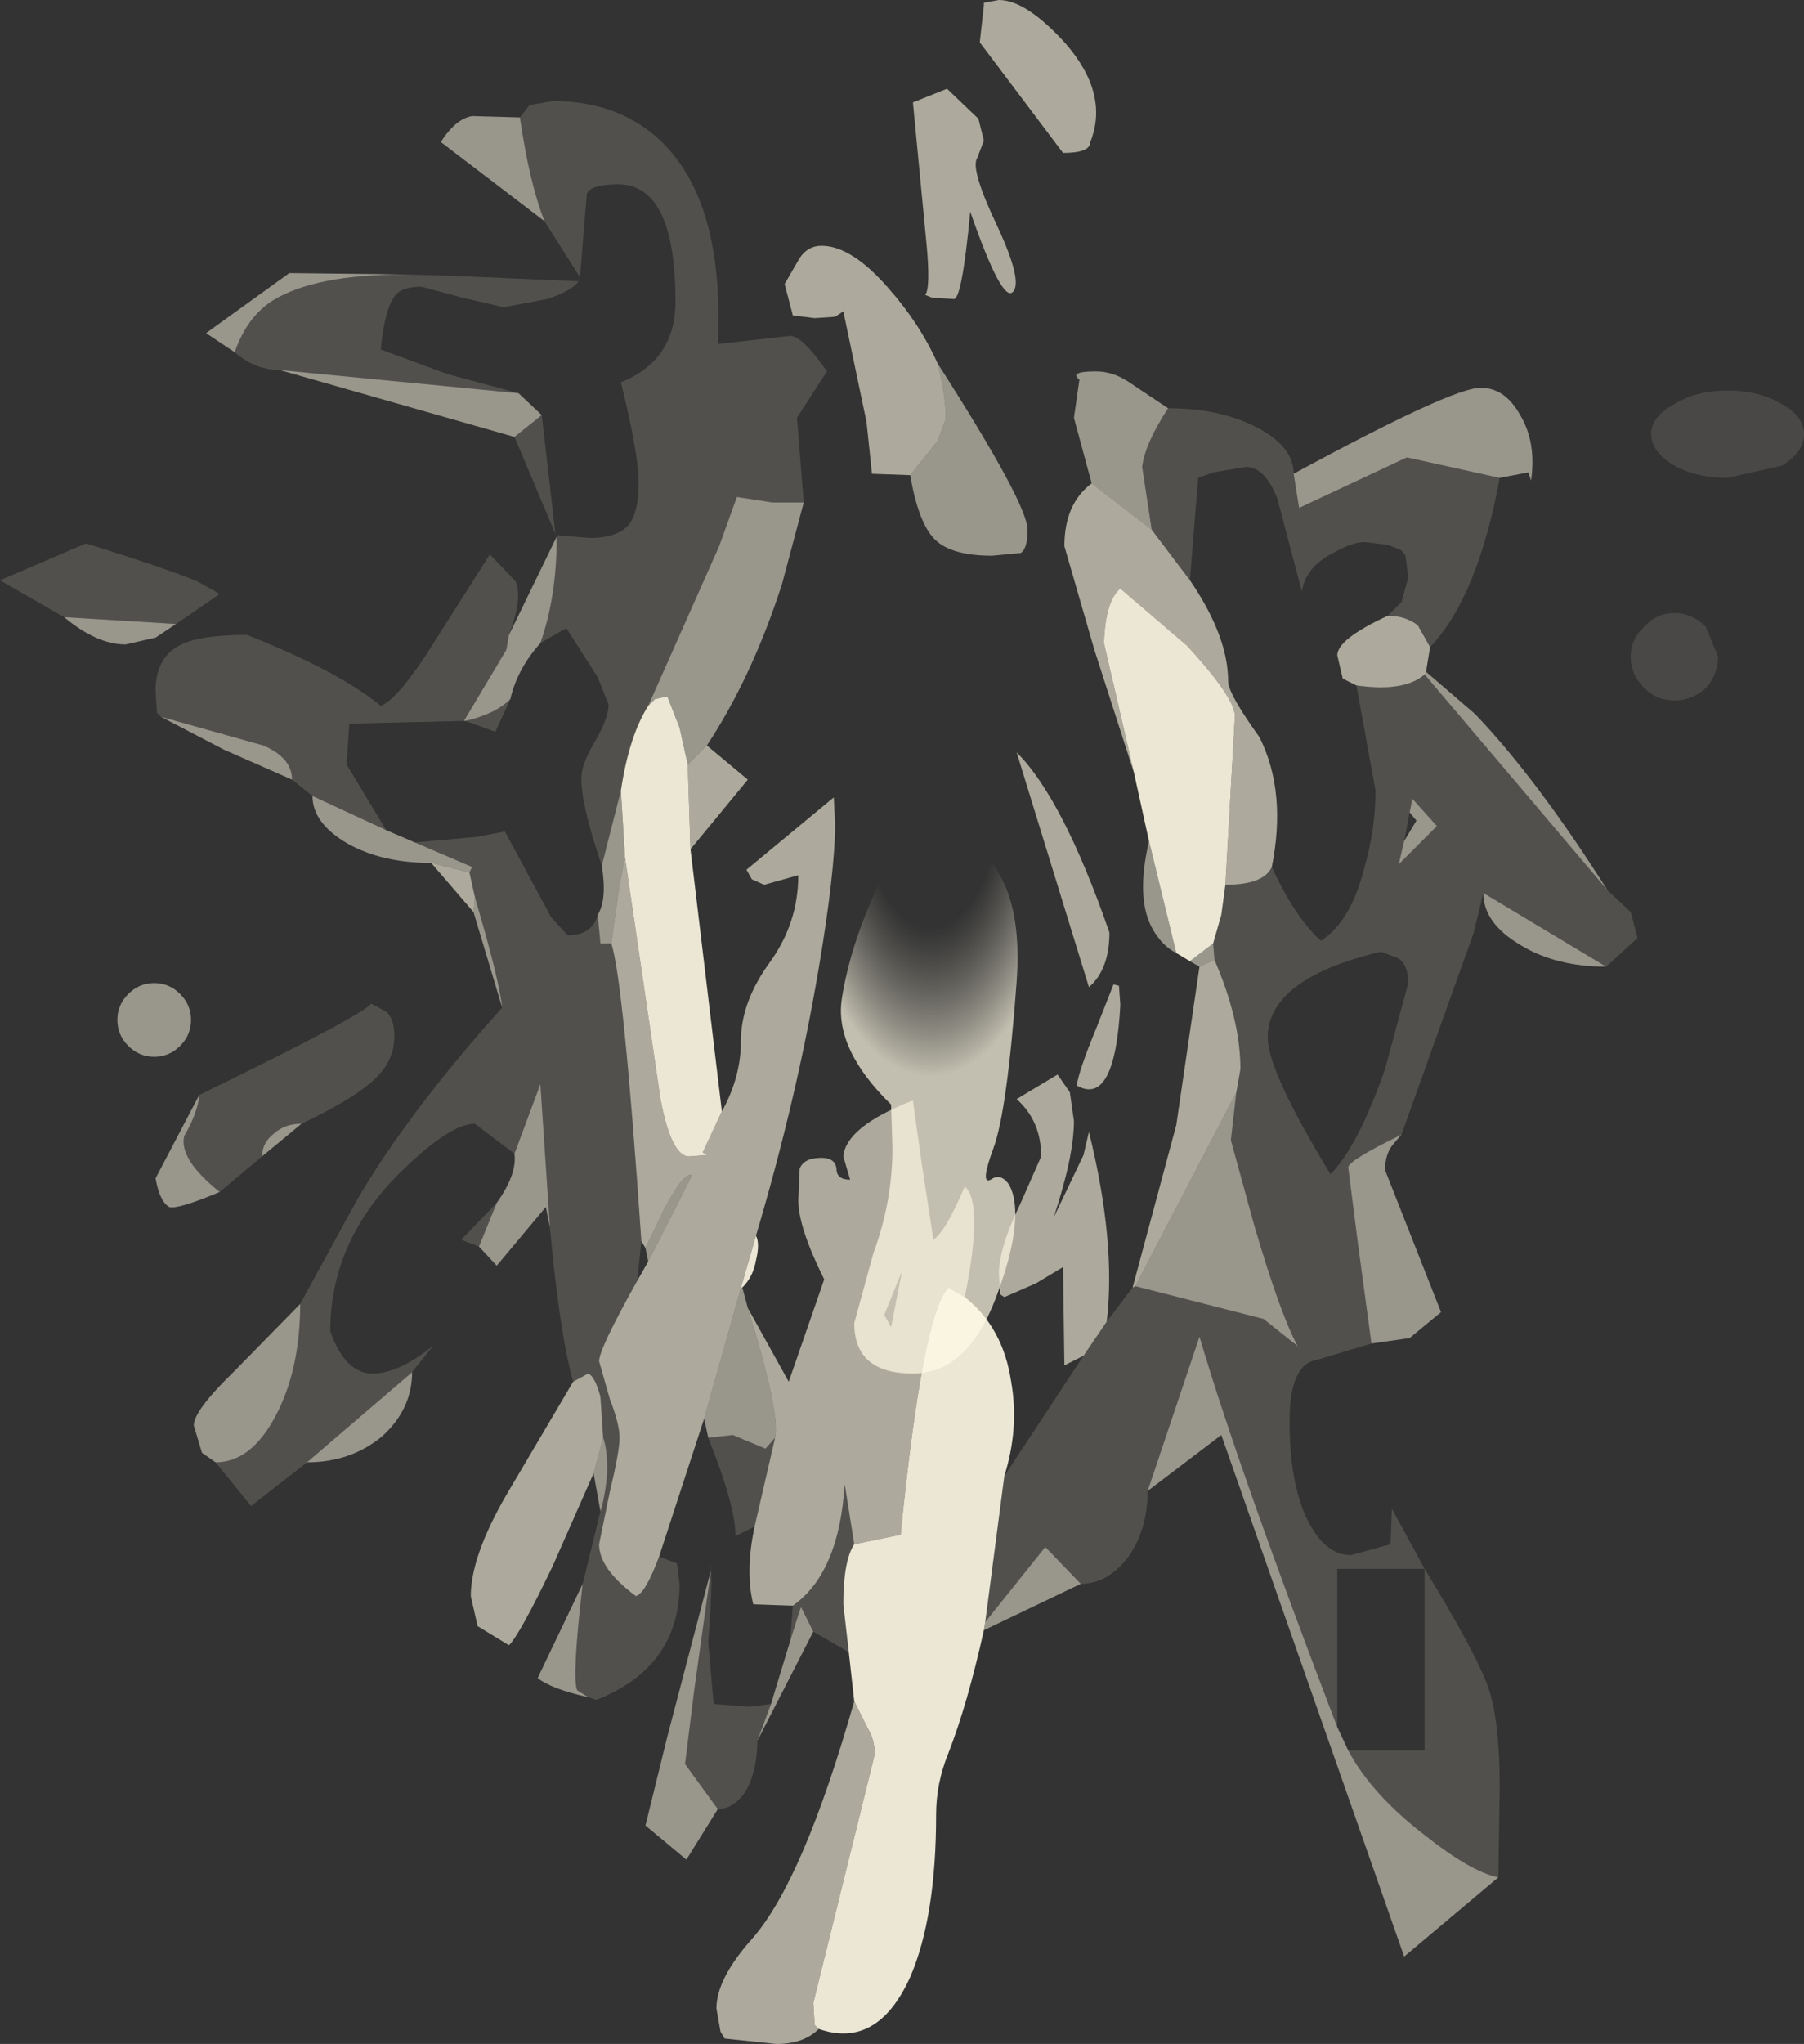 <?xml version="1.0" encoding="UTF-8" standalone="no"?>
<svg xmlns:xlink="http://www.w3.org/1999/xlink" height="74.85px" width="66.1px" xmlns="http://www.w3.org/2000/svg">
  <rect width="100%" height="100%" fill="#333333" stroke="none"/>
  <g transform="matrix(1.0, 0.0, 0.0, 1.0, 38.25, -8.2)">
    <path d="M27.85 24.1 Q27.85 24.75 27.05 25.25 L25.05 25.7 Q23.9 25.7 23.1 25.25 22.25 24.75 22.25 24.1 22.25 23.45 23.1 23.0 23.9 22.5 25.05 22.5 26.2 22.5 27.05 23.0 27.85 23.45 27.85 24.1 M24.7 32.25 Q24.7 32.9 24.25 33.4 23.75 33.85 23.1 33.85 22.45 33.85 22.0 33.4 21.5 32.9 21.5 32.25 21.5 31.6 22.0 31.15 22.45 30.65 23.1 30.65 23.75 30.65 24.25 31.15 L24.7 32.25" fill="#fffae5" fill-opacity="0.11" fill-rule="evenodd" stroke="none"/>
    <path d="M9.15 25.55 Q14.95 22.4 16.0 22.4 16.9 22.4 17.45 23.4 18.05 24.4 17.85 25.8 L17.75 25.5 16.7 25.7 13.3 24.95 9.35 26.8 9.15 25.55 M14.0 32.8 L15.8 34.35 Q18.05 36.7 20.65 40.8 L13.95 32.9 14.0 32.8 M20.6 43.6 Q18.75 43.6 17.45 42.8 16.1 42.0 16.1 40.9 L20.6 43.6 M13.1 49.75 L12.8 50.1 Q12.5 50.45 12.5 51.05 L14.55 56.25 13.4 57.2 12.0 57.4 11.5 53.7 11.15 50.95 Q11.15 50.7 13.1 49.75 M16.65 76.95 L13.2 79.85 6.5 60.75 3.8 62.8 5.7 57.15 Q7.15 62.05 10.75 71.45 L11.15 72.3 Q12.0 73.9 13.95 75.4 15.65 76.75 16.65 76.95 M1.35 66.2 L-2.2 67.9 -2.15 67.6 0.05 64.85 1.35 66.2 M-8.45 67.95 L-10.5 71.95 -10.0 70.6 -9.3 68.3 -9.05 67.5 -8.9 67.05 -8.45 67.95 M-11.95 74.45 L-13.1 76.3 -14.6 75.05 -13.8 71.8 -12.2 65.7 -12.8 70.0 -13.15 72.8 -11.95 74.45 M-12.3 60.85 L-12.45 60.15 -11.1 55.35 -11.05 55.35 -10.85 56.1 Q-9.65 59.95 -9.85 60.85 L-10.2 61.25 -11.4 60.75 -12.3 60.85 M-16.7 70.35 Q-18.05 70.05 -18.55 69.65 L-16.9 66.2 Q-17.3 69.65 -17.1 70.1 L-16.7 70.35 M-16.25 63.55 L-16.5 62.15 -16.15 60.85 Q-16.0 61.25 -16.0 62.05 -16.05 62.9 -16.25 63.55 M-18.1 53.15 L-18.25 52.4 -20.05 54.55 -20.7 53.85 -20.05 52.25 Q-19.3 51.2 -19.4 50.45 L-18.45 47.9 -18.1 53.15 M-23.15 58.45 Q-23.15 59.8 -24.25 60.8 -25.4 61.75 -27.0 61.75 L-23.15 58.45 M-30.35 61.75 L-30.85 61.4 -31.15 60.4 Q-31.15 59.85 -29.65 58.4 L-27.25 55.95 Q-27.25 58.35 -28.15 60.05 -29.05 61.75 -30.35 61.75 M-19.85 45.1 L-20.9 41.6 -20.85 41.05 Q-19.95 44.1 -19.85 45.1 M-22.45 39.8 Q-24.25 39.8 -25.5 39.1 -26.8 38.35 -26.8 37.35 L-24.1 38.6 -23.05 39.05 -20.95 39.95 -21.05 40.15 -22.45 39.8 M-27.55 36.75 L-30.05 35.65 -32.35 34.45 -28.6 35.5 Q-27.55 35.95 -27.55 36.75 M-19.6 31.45 L-17.85 27.85 Q-17.85 30.05 -18.45 31.75 -19.3 32.7 -19.55 33.8 -20.1 34.35 -21.2 34.6 L-21.25 34.6 -19.7 32.0 -19.6 31.45 M-18.3 16.3 L-22.1 13.4 Q-21.55 12.55 -20.95 12.45 L-19.2 12.5 Q-18.85 14.9 -18.3 16.3 M-8.8 26.6 L-9.6 29.6 Q-10.7 33.0 -12.35 35.5 L-13.05 36.2 -13.35 34.85 -13.8 33.7 -14.25 33.8 -14.5 34.05 -11.9 28.2 -11.25 26.4 -9.95 26.6 -8.8 26.6 M5.7 43.6 L5.35 43.4 6.2 42.75 6.25 43.35 5.7 43.6 M4.85 43.1 Q4.35 42.85 4.0 42.25 3.35 41.15 3.85 39.0 L4.85 43.1 M1.75 25.9 L1.1 23.5 1.3 22.1 Q0.9 21.8 1.9 21.8 2.5 21.8 3.05 22.15 L4.55 23.15 Q3.7 24.45 3.6 25.3 L3.95 27.6 1.75 25.9 M7.05 48.2 L6.85 49.95 7.7 53.05 Q8.65 56.3 9.3 57.5 L8.05 56.5 3.35 55.3 7.05 48.2 M13.2 39.0 L13.65 38.25 13.4 37.95 13.5 37.45 14.4 38.45 13.0 39.85 13.2 39.0 M-18.4 23.4 L-19.4 24.2 -28.0 21.75 -19.25 22.6 -18.4 23.4 M-23.4 18.25 Q-26.7 18.25 -28.25 19.2 -29.2 19.8 -29.65 21.1 L-30.7 20.4 -27.65 18.2 -23.4 18.25 M-3.9 21.5 Q-0.6 26.65 -0.6 27.6 -0.6 28.3 -0.85 28.45 L-1.9 28.55 Q-3.4 28.55 -4.0 27.95 -4.6 27.35 -4.9 25.6 L-3.9 24.35 -3.6 23.55 Q-3.6 22.65 -3.9 21.5 M-31.8 31.05 L-32.55 31.55 -33.65 31.8 Q-34.7 31.8 -35.9 30.8 L-31.8 31.05 M-31.25 45.55 Q-31.25 46.1 -31.65 46.5 -32.05 46.9 -32.6 46.9 -33.15 46.9 -33.55 46.5 -33.95 46.1 -33.95 45.55 -33.95 45.0 -33.55 44.6 -33.15 44.2 -32.6 44.2 -32.05 44.2 -31.65 44.6 -31.25 45.0 -31.25 45.55 M-27.2 49.35 L-28.65 50.55 Q-28.65 50.05 -28.2 49.7 -27.8 49.35 -27.2 49.35 M-30.2 51.85 Q-31.75 52.5 -32.05 52.4 -32.4 52.2 -32.55 51.35 L-30.95 48.3 Q-31.0 48.95 -31.5 49.8 -31.7 50.65 -30.2 51.85 M-16.2 39.9 L-15.5 37.15 -15.35 39.6 -15.55 40.6 -15.85 42.75 -16.25 42.75 -16.35 41.7 Q-16.0 41.15 -16.2 39.9 M-14.6 53.9 L-13.9 52.45 Q-13.15 51.05 -12.9 51.25 L-13.35 52.15 -14.5 54.4 -14.6 53.9" fill="#fffae5" fill-opacity="0.502" fill-rule="evenodd" stroke="none"/>
    <path d="M4.55 23.15 Q6.45 23.15 7.8 23.85 9.15 24.55 9.15 25.55 L9.35 26.8 13.3 24.95 16.7 25.7 Q15.9 30.05 14.15 31.9 L13.7 31.1 Q13.25 30.75 12.6 30.75 L13.1 30.25 13.35 29.35 13.25 28.55 13.1 28.35 12.6 28.15 11.75 28.05 Q11.3 28.05 10.6 28.45 9.6 28.95 9.45 29.85 L8.55 26.45 Q8.1 25.3 7.4 25.3 L6.2 25.5 5.65 25.7 5.35 29.45 3.95 27.6 3.6 25.3 Q3.7 24.45 4.55 23.15 M20.65 40.8 L21.5 41.6 21.75 42.55 20.6 43.6 16.1 40.9 15.75 42.35 13.1 49.75 Q11.15 50.7 11.15 50.95 L11.5 53.7 12.0 57.4 10.0 58.0 Q9.0 58.15 9.0 60.25 9.0 62.5 9.65 63.85 10.3 65.15 11.25 65.15 L12.7 64.75 12.75 63.45 13.95 65.65 Q15.9 68.85 16.3 70.05 16.7 71.25 16.7 73.65 L16.65 76.95 Q15.65 76.75 13.95 75.4 12.0 73.9 11.15 72.3 L13.95 72.3 13.95 65.65 10.75 65.65 10.75 71.45 Q7.15 62.05 5.7 57.15 L3.8 62.8 Q3.8 64.2 3.1 65.2 2.35 66.2 1.35 66.2 L0.05 64.85 -2.15 67.6 -1.45 62.25 1.45 57.85 2.3 56.6 3.25 55.35 3.35 55.3 8.05 56.5 9.3 57.5 Q8.65 56.3 7.7 53.05 L6.85 49.95 7.05 48.2 7.2 47.35 Q7.2 45.55 6.25 43.35 L6.2 42.75 6.5 41.7 6.65 40.6 Q8.05 40.6 8.35 39.95 9.2 41.8 10.15 42.65 11.25 41.95 11.75 39.95 12.15 38.55 12.15 37.15 L11.45 33.3 Q13.2 33.55 13.95 32.9 L20.65 40.8 M-7.15 68.7 L-8.45 67.95 -8.9 67.05 -9.05 67.5 -9.3 68.3 -9.2 67.0 Q-7.5 65.8 -7.3 62.55 L-6.95 64.75 Q-7.35 65.35 -7.35 66.95 L-7.15 68.7 M-10.5 71.95 Q-10.5 73.0 -10.9 73.75 -11.35 74.45 -11.95 74.45 L-13.15 72.8 -12.8 70.0 -12.2 65.7 -12.25 65.45 Q-12.1 65.65 -12.3 68.35 L-12.1 70.6 -10.8 70.7 -10.0 70.6 -10.5 71.95 M-10.6 64.1 L-11.3 64.45 Q-11.3 63.35 -12.3 60.85 L-11.4 60.75 -10.2 61.25 -9.85 60.85 -10.6 64.1 M-14.1 65.2 L-13.45 65.45 -13.35 66.2 Q-13.35 69.25 -16.4 70.45 L-16.7 70.35 -17.1 70.1 Q-17.3 69.65 -16.9 66.2 L-16.25 63.55 Q-16.05 62.9 -16.0 62.05 -16.0 61.25 -16.15 60.85 L-16.25 59.35 Q-16.45 58.6 -16.7 58.5 L-17.25 58.8 Q-17.75 57.0 -18.1 53.15 L-18.45 47.9 -19.4 50.45 -20.85 49.35 Q-21.8 49.35 -23.7 51.25 -26.15 53.75 -26.15 56.95 -25.6 58.5 -24.6 58.5 -23.65 58.5 -22.4 57.5 L-23.15 58.45 -27.0 61.75 -29.05 63.35 -30.35 61.75 Q-29.05 61.75 -28.15 60.05 -27.25 58.35 -27.25 55.95 L-25.2 52.2 Q-23.35 49.0 -19.85 45.1 -19.95 44.1 -20.85 41.05 L-21.05 40.15 -20.95 39.95 -23.05 39.05 -20.8 38.85 -19.75 38.65 -18.05 41.8 -17.45 42.45 Q-16.55 42.45 -16.35 41.7 L-16.25 42.75 -15.85 42.75 Q-15.4 44.15 -14.75 53.65 L-14.9 55.1 Q-16.3 57.6 -16.3 58.05 L-15.9 59.45 Q-15.55 60.35 -15.55 60.85 -15.55 61.35 -15.9 62.8 L-16.3 64.75 Q-16.3 65.65 -14.95 66.65 -14.6 66.55 -14.1 65.2 M-20.7 53.85 L-21.35 53.6 -20.05 52.25 -20.7 53.85 M-26.8 37.35 L-27.55 36.75 Q-27.55 35.95 -28.6 35.5 L-32.35 34.45 -32.5 34.3 -32.55 33.5 Q-32.55 32.25 -31.6 31.8 -30.9 31.45 -29.2 31.45 -25.8 32.8 -24.3 34.05 -23.75 33.85 -22.65 32.2 L-20.3 28.5 -19.35 29.5 Q-19.1 30.15 -19.6 31.45 L-19.7 32.0 -21.25 34.6 -25.45 34.7 -25.55 36.2 -24.1 38.6 -26.8 37.35 M-17.85 27.85 L-17.85 27.8 -16.65 27.9 Q-15.6 27.9 -15.2 27.4 -14.85 26.95 -14.85 25.9 -14.85 24.8 -15.5 22.2 -13.5 21.4 -13.5 19.25 -13.5 14.95 -15.6 14.95 -16.6 14.95 -16.75 15.3 L-17.0 18.35 -18.3 16.3 Q-18.85 14.9 -19.2 12.5 L-18.85 12.05 -18.0 11.9 Q-15.55 11.9 -14.0 13.4 -11.7 15.65 -11.95 20.8 L-9.3 20.5 Q-8.85 20.5 -7.95 21.8 L-9.05 23.5 -8.8 26.6 -9.95 26.6 -11.25 26.4 -11.9 28.2 -14.5 34.05 Q-15.2 35.15 -15.5 37.15 L-16.2 39.9 Q-16.95 37.7 -16.95 36.7 -16.95 36.2 -16.45 35.35 -15.95 34.5 -15.95 34.0 L-16.35 33.0 -17.5 31.2 -18.45 31.75 Q-17.85 30.05 -17.85 27.85 M13.4 37.95 L13.2 39.0 13.0 39.85 14.4 38.45 13.5 37.45 13.4 37.95 M12.35 43.05 Q8.15 44.05 8.2 46.25 8.25 47.5 10.5 51.2 11.5 50.2 12.5 47.35 L13.35 44.2 Q13.35 43.55 13.0 43.3 L12.35 43.05 M-19.4 24.2 L-18.4 23.4 -17.9 27.75 -19.4 24.2 M-19.25 22.6 L-28.0 21.75 Q-28.9 21.75 -29.65 21.1 -29.2 19.8 -28.25 19.2 -26.7 18.25 -23.4 18.25 L-21.7 18.3 -17.05 18.5 Q-17.3 18.85 -18.2 19.15 L-19.8 19.45 -21.3 19.1 -22.8 18.7 Q-23.5 18.7 -23.75 19.0 -24.15 19.45 -24.3 21.0 L-21.85 21.9 -19.25 22.6 M-21.2 34.6 Q-20.1 34.35 -19.55 33.8 L-20.1 35.0 -21.2 34.6 M-35.9 30.8 L-38.25 29.45 -35.1 28.1 Q-32.05 29.05 -31.0 29.5 L-30.2 29.95 -31.8 31.05 -35.9 30.8 M-30.95 48.3 Q-24.9 45.35 -24.65 44.95 L-24.1 45.25 Q-23.8 45.5 -23.8 46.15 -23.8 47.0 -24.45 47.65 -25.2 48.4 -27.2 49.35 -27.8 49.35 -28.2 49.7 -28.65 50.05 -28.65 50.55 L-30.2 51.85 Q-31.7 50.65 -31.5 49.8 -31.0 48.95 -30.95 48.3" fill="#fffae5" fill-opacity="0.149" fill-rule="evenodd" stroke="none"/>
    <path d="M14.15 31.9 L14.0 32.8 13.95 32.9 Q13.2 33.55 11.45 33.3 L10.95 33.05 10.75 32.2 Q10.75 31.6 12.6 30.75 13.25 30.75 13.7 31.1 L14.15 31.9 M-8.25 82.5 Q-8.8 83.05 -9.8 83.05 L-11.7 82.85 -11.85 82.6 -12.0 81.75 Q-12.0 80.65 -10.65 79.15 -8.8 77.0 -6.95 70.5 L-6.45 71.5 Q-6.2 71.9 -6.2 72.45 L-8.45 81.55 -8.4 82.35 -8.25 82.5 M-9.2 67.0 L-10.65 66.95 Q-10.95 65.75 -10.6 64.1 L-9.85 60.85 Q-9.65 59.95 -10.85 56.1 L-9.35 58.8 -8.05 55.05 Q-9.0 53.15 -9.0 52.15 L-8.95 51.0 Q-8.8 50.6 -8.15 50.6 -7.65 50.6 -7.6 51.0 -7.6 51.4 -7.1 51.4 L-7.35 50.55 Q-7.25 49.45 -4.8 48.5 L-4.5 50.65 -4.05 53.6 Q-3.6 53.3 -2.9 51.65 -2.2 52.25 -2.9 55.7 L-3.5 55.35 Q-4.45 56.35 -5.25 64.4 L-6.95 64.75 -7.3 62.55 Q-7.5 65.8 -9.2 67.0 M-12.45 60.15 L-14.1 65.2 Q-14.6 66.55 -14.95 66.65 -16.3 65.65 -16.3 64.75 L-15.9 62.8 Q-15.55 61.35 -15.55 60.85 -15.55 60.35 -15.9 59.45 L-16.3 58.05 Q-16.3 57.6 -14.9 55.1 L-14.5 54.4 -13.35 52.15 -12.9 51.25 Q-13.15 51.05 -13.9 52.45 L-14.6 53.9 -14.75 53.65 Q-15.4 44.15 -15.85 42.75 L-15.55 40.6 -15.35 39.6 -14.05 48.45 Q-13.65 50.55 -13.0 50.55 L-12.35 50.5 -12.5 50.4 -11.8 48.9 Q-11.1 47.65 -11.1 46.3 -11.1 44.9 -10.05 43.45 -9.0 42.0 -9.0 40.25 L-10.25 40.6 -10.7 40.4 -10.9 40.05 -7.7 37.4 -7.65 38.35 Q-7.65 40.1 -8.25 43.65 -9.05 48.4 -10.55 53.45 L-11.1 55.35 -12.45 60.15 M-16.5 62.15 L-18.0 65.55 Q-19.2 68.05 -19.6 68.45 L-20.75 67.75 -21.0 66.65 Q-21.0 65.2 -19.7 62.95 L-17.25 58.8 -16.7 58.5 Q-16.45 58.6 -16.25 59.35 L-16.15 60.85 -16.5 62.15 M-20.9 41.6 L-22.45 39.8 -21.05 40.15 -20.85 41.05 -20.9 41.6 M-12.35 35.5 L-10.85 36.75 -12.95 39.3 -13.05 36.2 -12.35 35.5 M1.45 57.85 L0.75 58.2 0.7 54.6 -0.3 55.2 -1.45 55.7 -1.6 55.6 -1.65 54.85 Q-1.65 53.9 -0.85 52.25 L-0.1 50.55 Q-0.1 49.25 -1.0 48.45 L0.5 47.55 0.95 48.2 1.1 49.25 Q1.1 50.55 0.35 52.8 L1.45 50.5 1.65 49.65 Q2.65 53.7 2.3 56.6 L1.45 57.85 M3.25 55.35 L4.85 49.4 5.7 43.6 6.25 43.35 Q7.2 45.55 7.2 47.35 L7.05 48.2 3.35 55.3 3.25 55.35 M3.3 36.5 L1.85 32.0 0.75 28.2 Q0.75 26.65 1.75 25.9 L3.95 27.6 5.35 29.45 Q6.75 31.5 6.75 33.15 6.75 33.6 7.9 35.2 8.9 37.2 8.35 39.95 8.05 40.6 6.65 40.6 L6.85 37.05 7.0 34.4 Q6.95 33.7 5.25 31.85 L2.8 29.75 Q2.25 30.2 2.2 31.75 L3.3 36.5 M1.7 13.4 Q1.7 13.8 0.7 13.8 L-2.35 9.75 -2.2 8.4 -2.2 8.3 -1.65 8.2 Q-0.65 8.2 0.8 9.8 2.4 11.65 1.7 13.4 M1.2 47.95 Q1.3 47.35 1.9 45.9 L2.55 44.25 2.75 44.3 2.8 45.0 Q2.6 48.75 1.2 47.95 M1.65 44.35 L-1.0 35.75 Q0.7 37.45 2.4 42.35 2.4 43.7 1.65 44.35 M-3.3 19.15 L-4.1 19.1 -4.35 19.0 Q-4.15 18.75 -4.3 17.15 L-4.8 11.95 -3.55 11.45 -2.4 12.55 -2.2 13.35 -2.45 14.0 Q-2.7 14.4 -1.7 16.5 -0.75 18.55 -1.15 18.9 -1.55 19.25 -2.7 15.95 -3.0 19.15 -3.3 19.15 M-4.9 25.6 L-6.3 25.55 -6.5 23.65 -7.35 19.6 -7.65 19.8 -8.4 19.85 -9.2 19.75 -9.5 18.6 -8.95 17.65 Q-8.65 17.2 -8.15 17.2 -7.05 17.2 -5.7 18.75 -4.55 20.05 -3.9 21.5 -3.6 22.65 -3.6 23.55 L-3.9 24.35 -4.9 25.6 M-5.2 54.75 L-5.85 56.35 -5.6 56.8 -5.2 54.75" fill="#fffae5" fill-opacity="0.6" fill-rule="evenodd" stroke="none"/>
    <path d="M-2.2 67.9 Q-2.8 70.6 -3.5 72.4 -3.95 73.5 -3.95 74.65 -3.95 78.4 -4.9 80.6 -6.1 83.25 -8.25 82.5 L-8.4 82.35 -8.45 81.55 -6.2 72.45 Q-6.2 71.9 -6.45 71.5 L-6.95 70.5 -7.15 68.7 -7.35 66.95 Q-7.35 65.35 -6.95 64.75 L-5.25 64.4 Q-4.45 56.35 -3.5 55.35 L-2.9 55.7 Q-1.5 56.8 -1.2 58.8 -0.9 60.5 -1.45 62.25 L-2.15 67.6 -2.2 67.9 M-12.95 39.3 L-11.8 48.9 -12.5 50.4 -12.35 50.5 -13.0 50.55 Q-13.65 50.55 -14.05 48.45 L-15.35 39.6 -15.5 37.15 Q-15.2 35.15 -14.5 34.05 L-14.25 33.8 -13.8 33.7 -13.35 34.85 -13.05 36.2 -12.95 39.3 M-10.55 53.45 Q-10.4 53.75 -10.55 54.35 -10.65 54.95 -11.05 55.35 L-11.1 55.35 -10.55 53.45 M5.35 43.4 L4.85 43.1 3.85 39.0 3.3 36.5 2.2 31.75 Q2.25 30.2 2.8 29.75 L5.25 31.85 Q6.95 33.7 7.0 34.4 L6.85 37.05 6.65 40.6 6.5 41.7 6.2 42.75 5.35 43.4" fill="#fffae5" fill-opacity="0.902" fill-rule="evenodd" stroke="none"/>
    <path d="M-3.85 38.6 Q-0.65 39.4 -1.0 44.15 -1.35 48.9 -1.85 50.25 -2.35 51.6 -1.95 51.4 -1.6 51.15 -1.3 51.55 -1.05 51.95 -1.05 52.65 -1.05 53.85 -1.75 55.7 -2.8 58.5 -4.8 58.5 -6.95 58.5 -6.95 56.65 L-6.25 54.1 Q-5.55 52.2 -5.55 50.25 L-5.6 48.65 Q-7.7 46.6 -7.4 44.75 -7.1 42.85 -6.15 40.8 -5.25 38.7 -4.5 38.6 L-3.85 38.6" fill="url(#gradient0)" fill-rule="evenodd" stroke="none"/>
  </g>
  <defs>
    <radialGradient cx="0" cy="0" gradientTransform="matrix(0.008, 0.0, 0.0, 0.017, -4.15, 36.6)" gradientUnits="userSpaceOnUse" id="gradient0" r="819.2" spreadMethod="pad">
      <stop offset="0.4" stop-color="#b4b0a1" stop-opacity="0.0"/>
      <stop offset="0.792" stop-color="#fffae5" stop-opacity="0.702"/>
    </radialGradient>
  </defs>
</svg>
